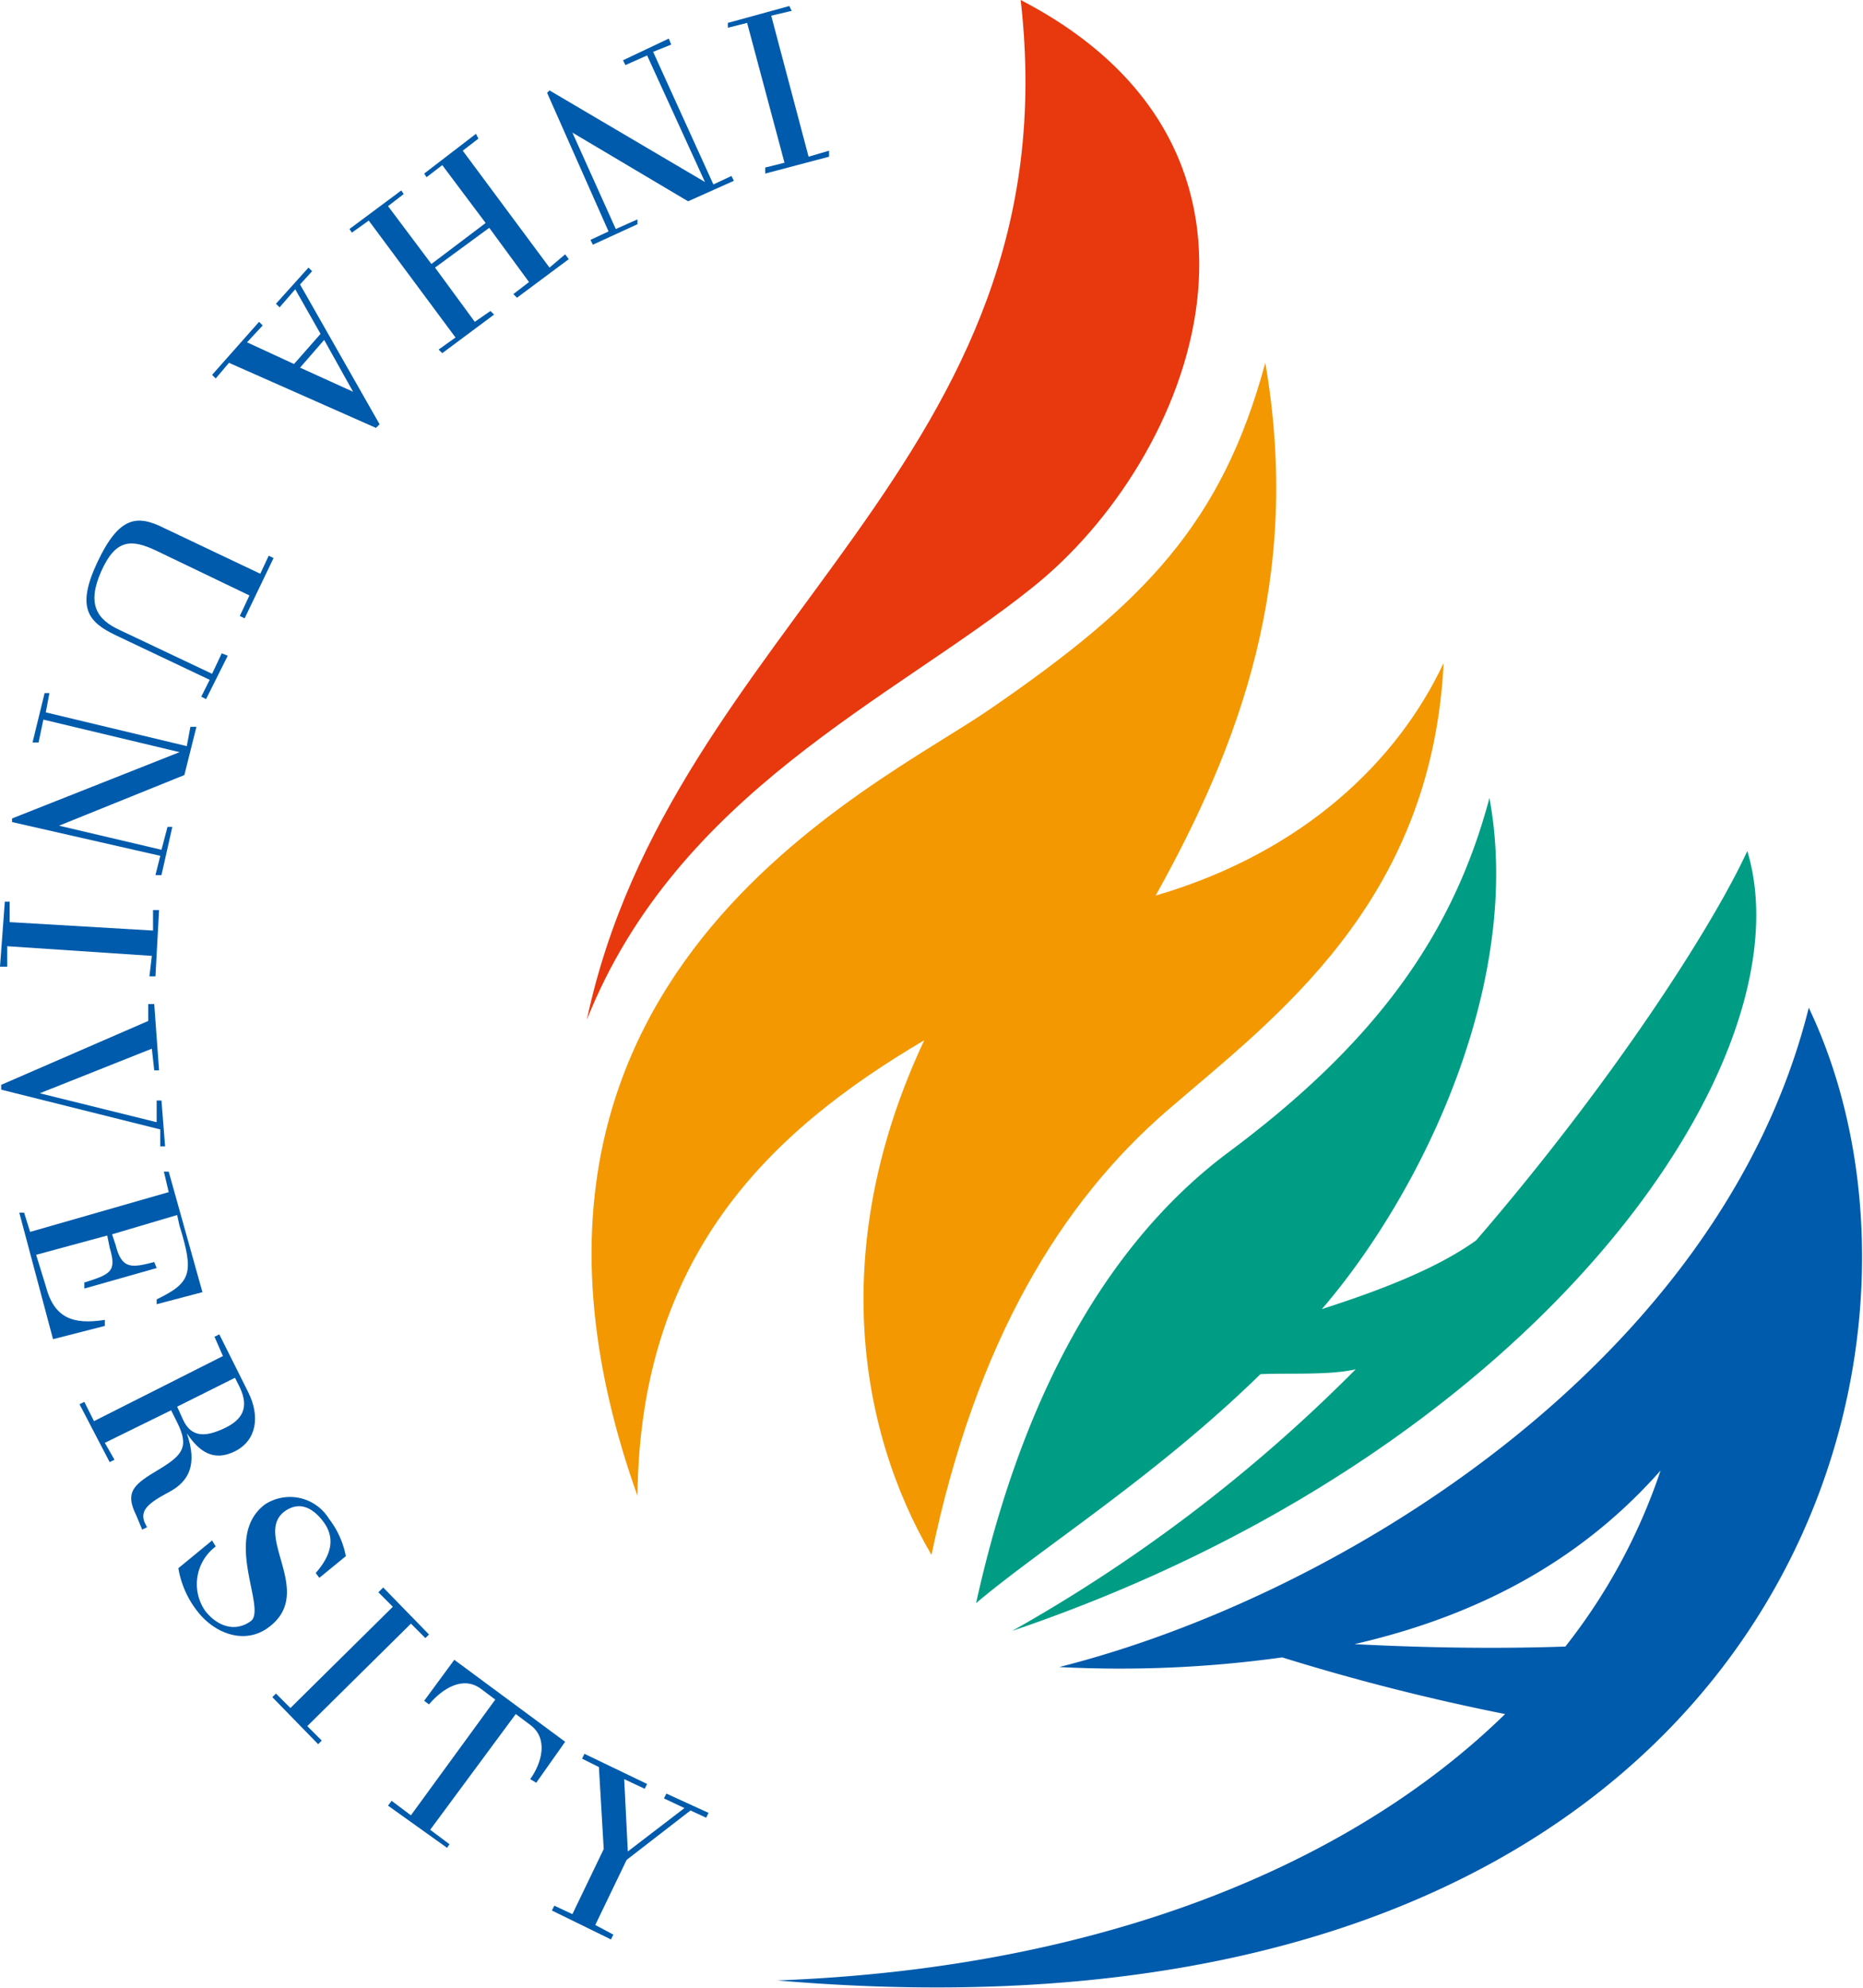 <svg xmlns="http://www.w3.org/2000/svg" viewBox="0 0 154.6 164.9">
  <style>
    .character__i { fill: #e8380d; }
    .character__n { fill: #f39800; }
    .character__h { fill: #009d85; }
    .character__a, .text { fill: #005bac; }
  </style>
  <g class="character">
    <path class="character__i" d="M84.7 0c4.4 38.4-29 51.7-36 84.6C56.2 65.8 74.1 58 85.6 48.8 99.1 38.1 109 12.6 84.7 0z"/>
    <path class="character__n" d="M105 30.1C101.4 43.4 95 50 82.2 58.8c-9.5 6.6-44.6 22.4-29.3 65.3.2-19.9 10.9-30.2 23.8-37.8-7.9 16.8-5.6 32.1.6 42.7 3.7-17.8 10.8-29.3 19.6-36.9S118.8 75 119.8 55c-3.8 8.1-11.6 15.7-23.9 19.3 6.9-12.4 12.2-26.2 9.1-44.2z"/>
    <path class="character__h" d="M145 70.6c-2.9 6.3-11.2 19.2-22.5 32.3-3.2 2.3-7.8 4.1-12.8 5.7 8.5-9.9 16.7-27.3 13.9-42.4-3 11.3-9.4 20.3-21.8 29.5-8.5 6.4-16.5 17.8-20.8 37.3 5.3-4.5 14.9-10.5 23.6-19 2.5-.1 5.7.1 7.9-.4A129.6 129.6 0 0 1 84 135.3c43.9-14.9 66.2-47.5 61-64.7z"/>
    <path class="character__a" d="M150.1 83.6c-7.3 29.3-38.8 48.8-62.2 54.7a97.7 97.7 0 0 0 18.5-.8 182.8 182.8 0 0 0 18.5 4.7c-12.9 12.6-33.7 21.1-60.4 22.1 82 7 99.8-50.9 85.6-80.7zm-37.7 52.8c12.2-2.8 20-8.3 25.4-14.4a48.3 48.3 0 0 1-7.9 14.6c-5.8.2-11.7.1-17.5-.2z"/>
  </g>
  <g class="text">
    <path class="text__i" d="M67.1 13l1.7-.5v.5l-5.3 1.4v-.5l1.6-.4L62 1.9l-1.6.4v-.4L65.5.5l.2.4-1.7.4z"/>
    <path class="text__n" d="M59.2 15.3l1.5-.7.2.4-3.8 1.7-9.6-5.7 3.6 8 1.8-.8v.4l-3.7 1.7-.2-.4 1.5-.7-5.1-11.5.2-.2 12.9 7.6-4.8-10.5-1.8.8-.2-.4 3.8-1.8.2.5-1.5.6z"/>
    <path class="text__h" d="M39.4 26.7l1.3-.9.3.3-4.3 3.2-.3-.3 1.4-1-7.2-9.7-1.4 1-.2-.3 4.3-3.2.2.3-1.3 1 3.6 4.8 4.5-3.4-3.6-4.8-1.3 1-.2-.3 4.3-3.3.2.4-1.3 1 7.2 9.7 1.3-1.1.3.4-4.3 3.2-.3-.3 1.3-1-3.3-4.5-4.5 3.3z"/>
    <path class="text__a" d="M24.9 30.5l2-2.3 2.4 4.3zm0-6.9l1-1.1-.3-.3-2.7 3 .3.3 1.3-1.5 2.1 3.7-2.2 2.5-3.9-1.8 1.3-1.4-.3-.3-3.9 4.4.3.3 1.1-1.3 12.2 5.4.3-.3z"/>
    <path class="text__u" d="M21.6 47.6l.7-1.5.4.2-2.4 5-.4-.2.8-1.7-7.7-3.7c-2.1-1-3.4-1-4.6 1.7s-.4 4 1.6 4.9l7.6 3.6.8-1.7.5.2-1.8 3.6-.4-.2.7-1.4-7.8-3.7c-2.3-1.1-3.3-2.3-1.5-6.1s3.3-3.9 5.5-2.8z"/>
    <path class="text__n" d="M15.5 61.9l.3-1.6h.5l-1 4-10.4 4.2 8.5 2 .5-1.9h.4l-.9 4h-.5l.4-1.6L1 68.2v-.3l13.9-5.5-11.3-2.7-.4 1.9h-.5l1-4.1h.4l-.3 1.6z"/>
    <path class="text__i" d="M12.7 77.2v-1.7h.5l-.3 5.5h-.5l.2-1.7-12-.8v1.7H0l.4-5.4h.4v1.7z"/>
    <path class="text__v" d="M12.3 84.7v-1.4h.5l.4 5.5h-.4l-.2-1.8-9.3 3.7 9.7 2.4v-1.8h.4l.3 3.8h-.4v-1.4L.1 90.4V90z"/>
    <path class="text__e" d="M14 98.9l-.4-1.7h.4l2.8 10-3.8 1v-.4c2.9-1.4 3.1-2.2 1.9-6.1l-.2-.9-5.4 1.6.3.9c.5 2 1.3 1.9 3.2 1.4l.2.5-6 1.7v-.5c2.2-.7 2.7-.9 2.1-2.9l-.2-1-5.9 1.6.8 2.6c.7 2.7 2.3 3.2 4.9 2.8v.5l-4.3 1.1-2.8-10.5H2l.5 1.6z"/>
    <path class="text__r" d="M19.5 114.3l.4.8c.8 1.7.2 2.7-1.3 3.4s-2.7.8-3.4-.7l-.5-1.1zm-11.7 3.6l-.8-1.6-.4.2 2.5 4.8.4-.2-.8-1.4 5.5-2.7.5 1c1 2 .5 2.7-1.5 3.9s-2.9 1.8-1.9 3.8l.5 1.2.4-.2-.2-.4c-.4-1 .3-1.6 2-2.5s2.4-2.3 1.5-4.9c1 1.5 2.2 2.4 4 1.5s2.1-2.9 1.1-4.9l-2.4-4.8-.4.2.7 1.6z"/>
    <path class="text__s" d="M17.6 127.8l.3.5a3.9 3.9 0 0 0-.9 5.3c.9 1.2 2.4 1.9 3.8.9s-2.4-7 1.2-9.7a3.8 3.8 0 0 1 5.3 1.2 7.3 7.3 0 0 1 1.4 3.1l-2.2 1.8-.3-.4c1.4-1.6 1.6-3 .6-4.3s-2.1-1.6-3.2-.8c-2.6 2 2.6 6.7-1.3 9.6-2 1.5-4.5.5-5.9-1.3a7.9 7.9 0 0 1-1.6-3.6z"/>
    <path class="text__i" d="M32.6 133.3l-1.2-1.2.4-.4 3.8 3.9-.3.3-1.2-1.2-8.6 8.5 1.2 1.2-.3.3-3.8-3.9.3-.3 1.2 1.2z"/>
    <path class="text__t" d="M41.1 141l-1.2-.9c-1.5-1.1-3.2 0-4.3 1.3l-.4-.3 2.5-3.4 9.2 6.8-2.4 3.4-.5-.3c1-1.4 1.5-3.4 0-4.5l-1.2-.9-7.1 9.6 1.6 1.2-.2.3-4.9-3.5.3-.4 1.6 1.2z"/>
    <path class="text__y" d="M50.1 153.4l-.4-6.8-1.4-.7.2-.4 5.2 2.5-.2.4-1.7-.8.3 6 4.7-3.6-1.7-.8.2-.4 3.5 1.6-.2.4-1.3-.6-5.3 4.1-2.6 5.4 1.5.8-.2.4-4.9-2.4.2-.4 1.5.7z"/>
  </g>
</svg>